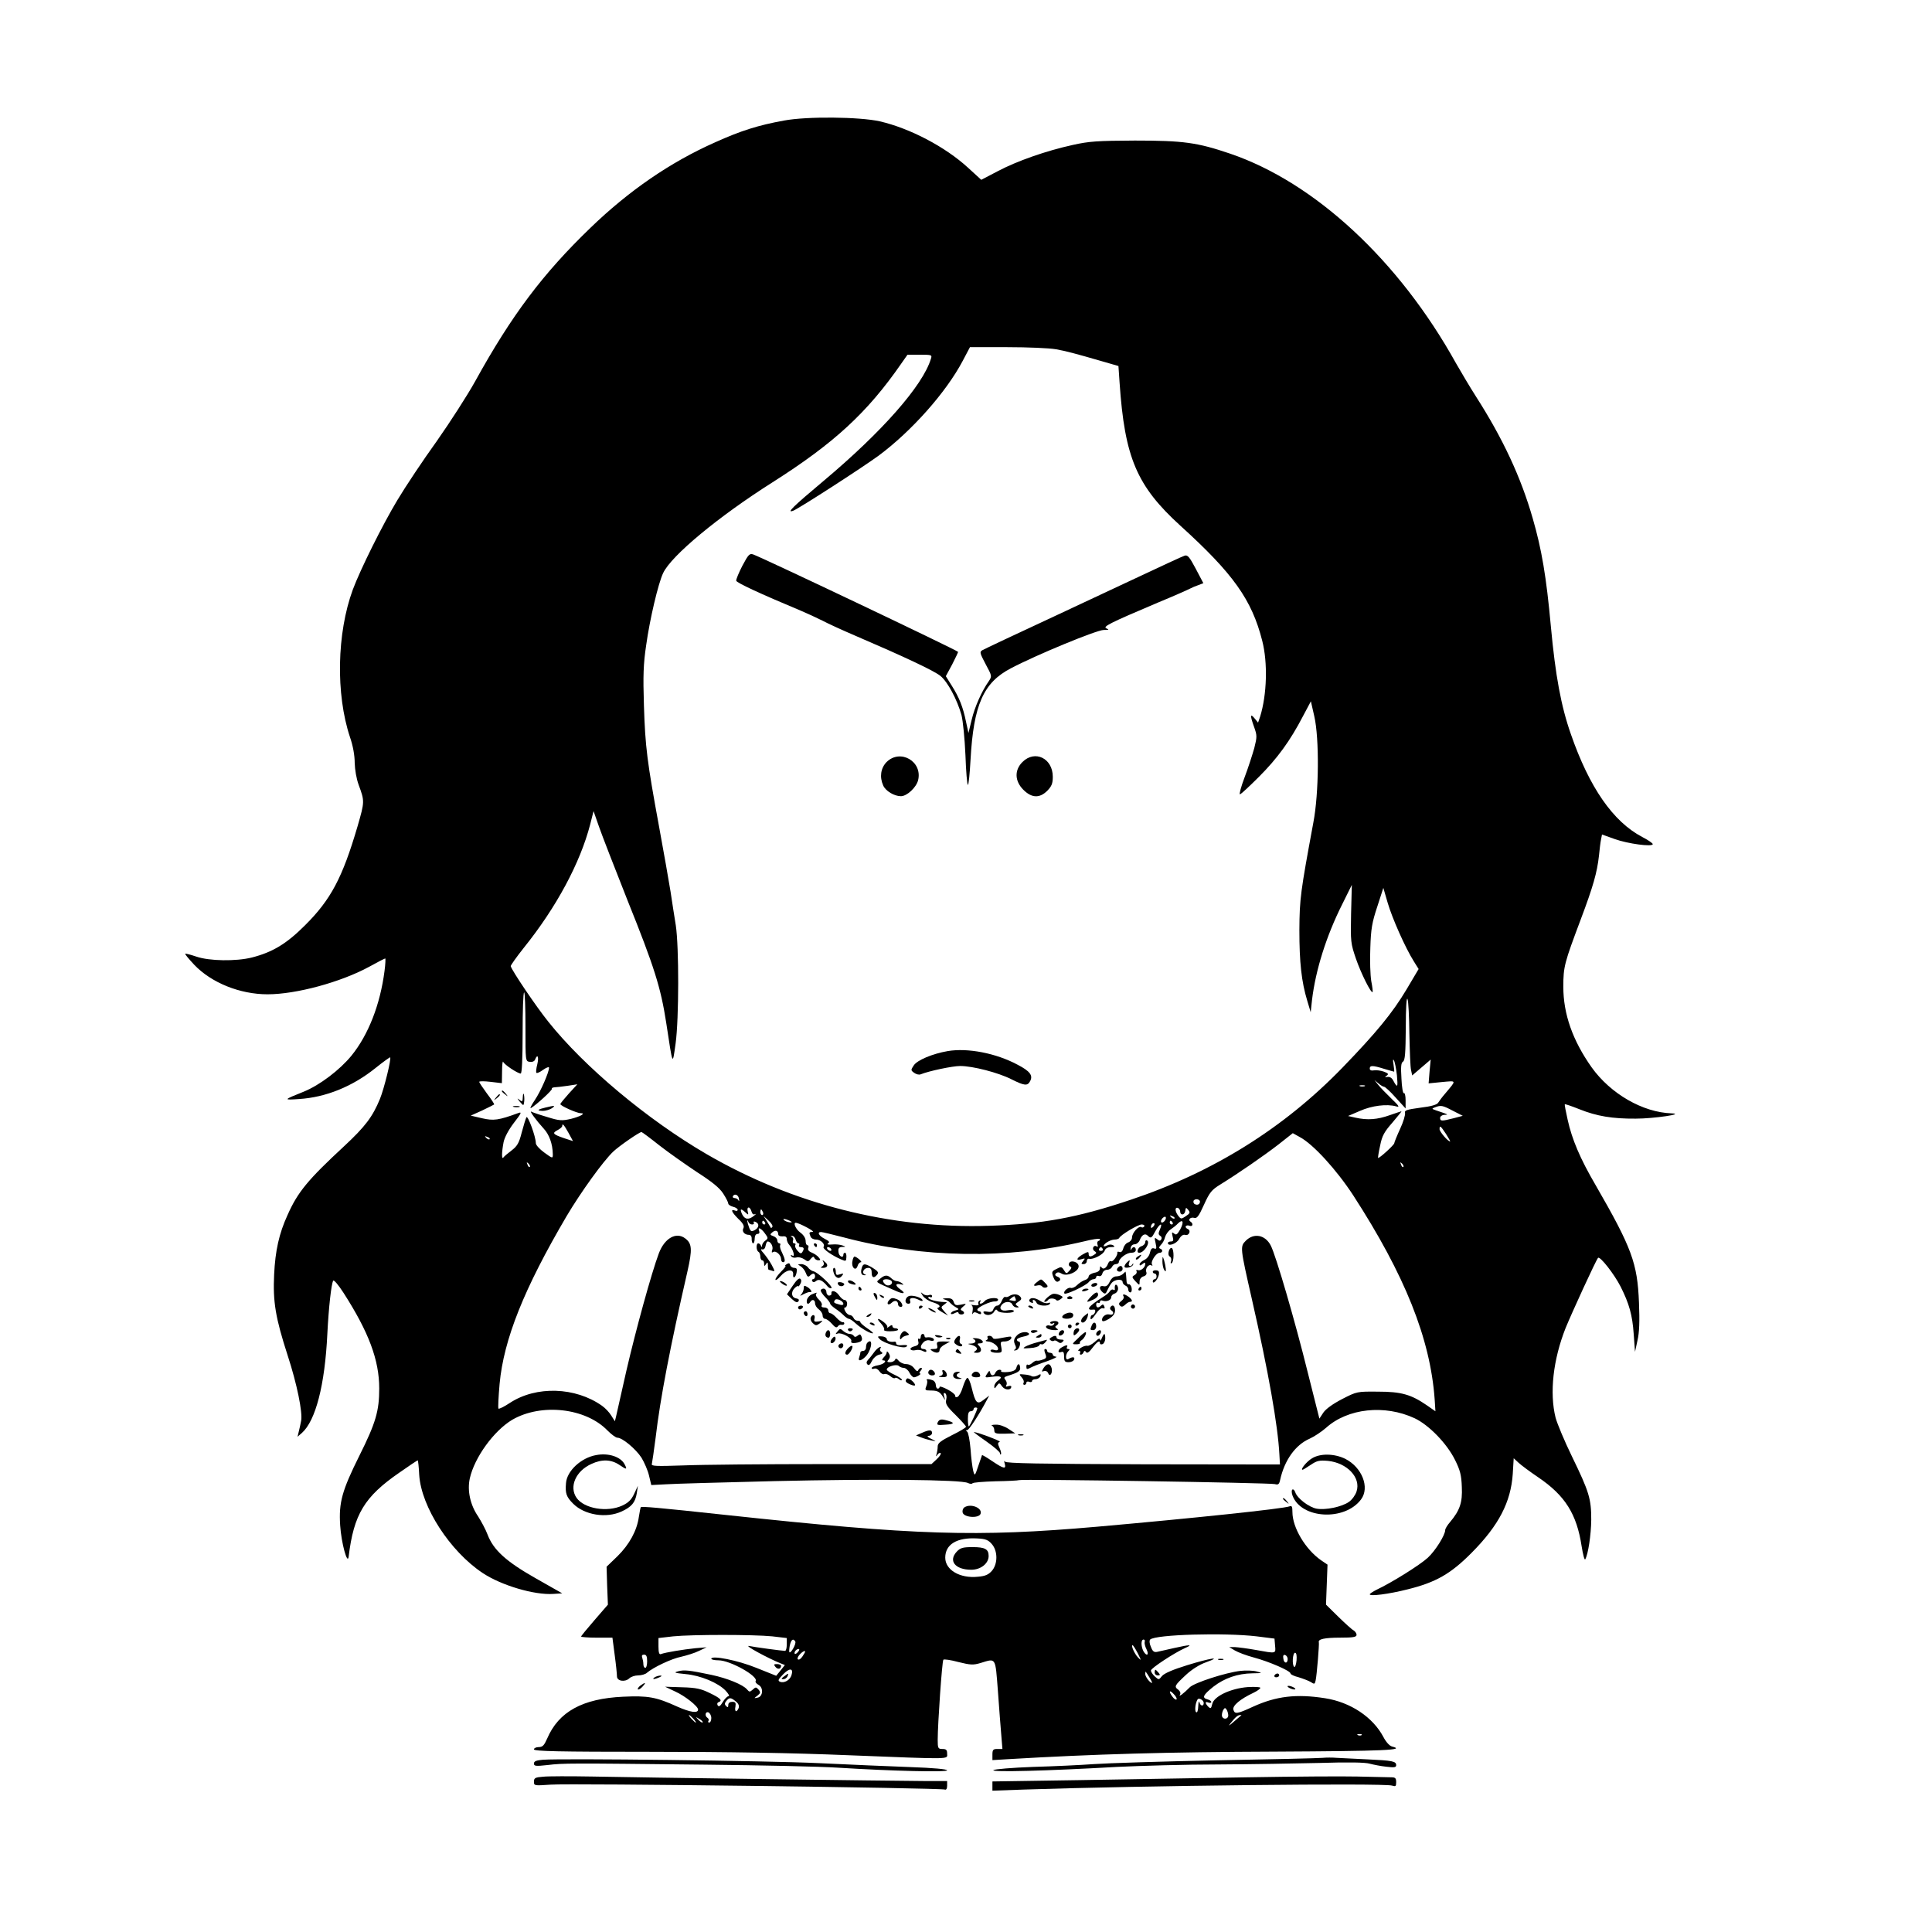 <?xml version="1.0" standalone="no"?>
<!DOCTYPE svg PUBLIC "-//W3C//DTD SVG 20010904//EN"
 "http://www.w3.org/TR/2001/REC-SVG-20010904/DTD/svg10.dtd">
<svg version="1.0" xmlns="http://www.w3.org/2000/svg"
 width="1024pt" height="1024pt" viewBox="0 0 1024 1024"
 preserveAspectRatio="xMidYMid meet">

<g transform="translate(0,1024) scale(0.1,-0.1)"
fill="#000000" stroke="none">
<path d="M4155 9601 c-137 -25 -226 -53 -364 -115 -239 -106 -458 -257 -662
-454 -251 -242 -417 -462 -610 -812 -41 -74 -133 -217 -204 -318 -72 -100
-166 -241 -209 -313 -80 -133 -196 -367 -236 -474 -85 -231 -91 -554 -15 -782
16 -46 25 -97 25 -136 1 -37 9 -84 21 -117 32 -87 32 -88 -6 -220 -80 -272
-141 -388 -279 -525 -98 -98 -172 -142 -281 -170 -84 -21 -226 -19 -295 5 -30
10 -56 17 -58 15 -3 -2 19 -28 47 -58 91 -96 243 -157 389 -157 152 0 387 64
537 145 45 25 84 45 87 45 2 0 1 -30 -4 -67 -23 -177 -85 -337 -175 -448 -62
-76 -169 -157 -253 -191 -110 -44 -110 -45 -24 -39 141 9 282 66 404 164 41
33 76 58 78 57 7 -7 -32 -166 -54 -220 -39 -95 -78 -147 -191 -252 -191 -177
-245 -242 -299 -364 -45 -98 -65 -189 -71 -315 -7 -145 7 -229 72 -430 49
-150 80 -302 71 -346 -3 -15 -8 -40 -12 -55 l-7 -29 23 20 c73 65 122 254 135
525 7 140 21 265 31 282 4 6 28 -23 54 -63 135 -210 190 -358 190 -508 0 -119
-18 -182 -105 -356 -92 -185 -110 -248 -102 -370 6 -93 39 -214 45 -165 27
223 83 317 269 445 51 36 95 65 97 65 2 0 6 -35 8 -78 11 -169 163 -404 336
-519 99 -66 275 -118 375 -111 l47 3 -141 80 c-157 89 -224 150 -255 232 -10
27 -33 69 -50 96 -42 61 -58 137 -44 201 25 112 128 253 225 311 154 89 389
63 505 -57 21 -21 44 -38 52 -38 27 0 98 -60 128 -106 15 -25 34 -68 40 -95
l12 -50 77 4 c42 3 303 10 581 17 522 12 986 8 1020 -10 10 -5 21 -6 24 -2 3
5 58 9 122 11 65 1 121 4 125 6 10 7 1331 -14 1356 -21 18 -5 23 -1 28 22 23
105 81 186 157 219 24 11 62 36 86 57 115 104 311 125 470 51 76 -36 171 -134
214 -221 27 -54 34 -81 36 -143 4 -82 -10 -124 -63 -187 -14 -16 -25 -35 -25
-41 0 -27 -52 -110 -92 -147 -41 -38 -191 -132 -272 -170 -20 -10 -36 -21 -36
-24 0 -12 101 1 200 26 150 37 229 82 340 194 144 145 208 269 218 418 l5 83
26 -24 c14 -13 61 -48 104 -77 143 -97 204 -195 230 -365 7 -44 15 -75 19 -70
16 28 31 130 32 210 0 111 -11 148 -102 335 -39 80 -78 173 -87 206 -33 132
-13 308 53 475 34 83 161 360 172 372 10 11 86 -86 120 -153 45 -90 62 -149
69 -250 l7 -95 13 60 c10 42 12 102 8 200 -8 210 -38 291 -230 624 -82 140
-125 242 -148 346 -10 44 -17 81 -15 82 2 2 37 -10 77 -26 92 -37 176 -51 299
-50 95 0 265 25 190 28 -153 5 -324 104 -424 244 -101 143 -150 283 -150 427
0 107 6 127 92 356 66 175 87 249 97 339 3 33 8 72 11 86 l5 26 67 -24 c69
-25 202 -43 202 -27 0 5 -25 22 -56 38 -154 81 -280 262 -378 545 -52 148 -82
311 -106 571 -24 264 -49 410 -96 572 -63 220 -159 425 -302 648 -30 47 -77
126 -105 175 -302 544 -748 958 -1198 1111 -174 59 -247 69 -504 69 -199 -1
-243 -4 -328 -23 -142 -31 -298 -86 -398 -139 l-88 -46 -70 64 c-121 111 -308
209 -468 246 -108 24 -385 27 -508 4z m1441 -1212 c55 -10 94 -20 263 -69 l69
-20 6 -88 c27 -398 91 -548 323 -759 279 -253 378 -392 433 -609 30 -116 25
-286 -11 -402 l-11 -32 -18 22 c-24 29 -25 16 -3 -45 16 -45 16 -52 1 -112
-10 -35 -32 -104 -51 -154 -19 -50 -30 -91 -25 -91 5 0 50 42 101 93 97 97
165 190 233 321 l42 79 18 -79 c27 -117 25 -408 -5 -564 -68 -368 -73 -402
-74 -570 0 -171 11 -273 42 -375 l18 -60 7 65 c19 159 76 340 160 507 l51 103
-4 -154 c-3 -148 -2 -156 26 -238 27 -78 80 -184 88 -176 2 2 -1 28 -7 58 -5
30 -8 109 -5 175 3 101 9 136 37 220 l32 99 23 -79 c24 -82 93 -238 139 -311
l25 -40 -64 -108 c-74 -124 -159 -228 -340 -415 -310 -320 -686 -555 -1125
-701 -280 -94 -467 -128 -746 -137 -523 -17 -1043 115 -1499 380 -313 182
-649 463 -839 702 -63 78 -192 269 -199 294 -1 4 30 48 69 97 173 215 299 450
352 654 l18 71 29 -83 c16 -46 84 -221 151 -390 142 -353 176 -461 205 -648
36 -236 33 -230 50 -110 18 131 18 513 1 625 -7 44 -20 125 -28 180 -9 55 -36
210 -61 345 -63 343 -73 419 -80 641 -5 158 -3 220 12 320 19 137 64 328 90
382 43 92 294 300 580 481 326 207 502 369 682 629 l33 47 65 0 c64 0 66 -1
59 -22 -43 -142 -260 -388 -569 -647 -162 -136 -199 -172 -161 -158 31 12 364
227 453 292 175 130 358 336 446 503 l38 72 198 0 c108 0 224 -5 257 -11z
m-2811 -3591 c0 -182 0 -183 23 -186 13 -2 25 3 28 12 13 33 21 14 12 -24 -6
-23 -8 -43 -5 -46 3 -4 20 4 36 16 17 12 31 17 31 11 0 -24 -44 -125 -75 -171
-19 -28 -28 -47 -21 -43 29 17 115 96 111 102 -2 4 4 7 13 8 9 0 41 4 70 8
l52 8 -45 -49 c-24 -27 -45 -52 -45 -56 0 -9 87 -48 107 -48 30 0 1 -17 -50
-30 -49 -11 -61 -11 -128 10 -41 12 -78 25 -83 28 -14 8 29 -50 65 -89 30 -32
48 -81 49 -137 0 -23 -1 -23 -45 9 -25 18 -45 40 -45 50 0 34 -43 151 -50 137
-4 -7 -15 -44 -25 -81 -14 -56 -24 -72 -54 -95 -20 -15 -39 -31 -43 -37 -10
-13 -9 29 1 81 5 25 26 65 55 103 39 50 43 59 24 52 -106 -39 -132 -42 -193
-28 l-60 14 60 27 c33 16 62 30 64 32 2 2 -15 28 -38 58 -22 30 -41 58 -41 62
0 4 27 4 60 0 l60 -7 1 63 c0 35 3 57 6 50 6 -15 77 -62 93 -62 6 0 10 76 10
215 0 118 3 215 8 215 4 0 7 -82 7 -182z m4685 -38 c2 -91 5 -177 9 -192 l6
-28 49 42 49 42 -6 -63 -5 -63 71 7 c79 7 78 12 16 -62 -15 -17 -31 -39 -36
-47 -6 -11 -36 -20 -95 -27 -73 -10 -85 -14 -81 -28 2 -10 -9 -48 -26 -84 -17
-37 -31 -72 -31 -76 0 -9 -81 -83 -86 -78 -1 1 3 30 11 65 10 52 22 73 65 122
28 33 50 60 48 60 -2 0 -31 -10 -63 -21 -65 -23 -117 -27 -180 -13 l-40 9 63
27 c63 28 143 38 192 24 20 -6 16 2 -25 41 -27 26 -59 59 -70 73 l-20 25 21
-17 c11 -10 25 -18 30 -18 5 0 33 -25 61 -57 l53 -58 0 43 c0 24 -4 41 -9 38
-5 -3 -11 31 -13 77 -4 63 -2 84 8 90 11 6 14 46 15 180 0 105 4 164 9 152 5
-11 9 -94 10 -185z m-66 -219 c6 -65 3 -70 -19 -29 -7 14 -18 22 -31 20 -15
-2 -16 -1 -4 7 11 8 9 12 -15 21 -17 6 -40 9 -52 7 -15 -3 -23 1 -23 9 0 18
15 18 76 -1 27 -8 51 -15 53 -15 2 0 0 17 -3 38 -4 23 -3 31 2 22 5 -8 12 -44
16 -79z m-171 -58 c-7 -2 -19 -2 -25 0 -7 3 -2 5 12 5 14 0 19 -2 13 -5z m467
-130 l53 -27 -49 -13 c-63 -16 -71 -16 -71 2 0 8 10 15 21 16 21 1 21 1 1 9
-11 4 -31 11 -44 15 -23 8 -24 9 -5 16 31 12 39 11 94 -18z m-4687 -117 l24
-44 -46 15 c-61 21 -66 27 -36 43 14 7 25 17 25 22 0 17 9 7 33 -36z m4651 -6
c14 -22 24 -40 22 -40 -12 0 -56 52 -56 65 0 22 5 19 34 -25z m-4169 -61 c50
-39 140 -102 200 -142 78 -50 119 -83 138 -113 15 -23 27 -47 27 -53 0 -6 11
-13 25 -17 14 -3 25 -11 25 -16 0 -6 -7 -8 -15 -4 -25 9 -17 -9 19 -45 25 -23
32 -38 26 -49 -9 -17 6 -35 30 -35 9 0 15 -9 14 -22 0 -13 3 -23 8 -23 4 0 8
11 8 25 0 15 6 25 15 25 9 0 12 6 9 15 -10 24 9 17 30 -12 18 -24 18 -27 3
-38 -10 -7 -17 -18 -18 -26 0 -10 -2 -11 -6 -1 -2 6 -9 12 -14 12 -12 0 -12
-37 1 -45 6 -3 10 -15 10 -26 0 -10 5 -19 10 -19 6 0 10 -8 10 -17 0 -15 2
-16 10 -3 8 12 10 11 10 -7 0 -13 2 -23 4 -23 2 0 12 -3 21 -6 13 -5 12 0 -5
32 -12 22 -32 49 -43 62 -15 16 -17 23 -7 20 9 -2 16 6 18 20 2 12 7 22 11 22
16 0 31 -28 24 -45 -4 -13 -3 -16 5 -11 15 9 42 -16 42 -38 0 -9 5 -16 10 -16
14 0 12 16 -5 51 -9 16 -13 34 -10 39 3 6 1 10 -4 10 -6 0 -11 7 -11 15 0 9
-9 19 -21 23 -19 7 -19 9 -5 21 17 14 31 8 31 -12 0 -7 11 -11 23 -10 15 2 22
-3 22 -14 0 -9 6 -24 14 -32 20 -23 32 -66 16 -56 -9 5 -11 4 -6 -4 4 -6 16
-9 27 -6 10 4 29 -1 41 -9 19 -14 23 -14 35 2 11 12 16 14 19 5 3 -7 13 -13
21 -13 13 0 13 3 2 16 -7 9 -24 20 -37 25 -15 6 -22 15 -18 24 3 8 1 15 -4 15
-6 0 -10 10 -10 23 0 14 -11 32 -28 44 -25 18 -40 54 -23 52 19 -2 103 -47 89
-48 -20 -1 -21 -3 -12 -25 3 -9 16 -16 29 -16 25 0 50 -24 40 -39 -6 -10 45
-46 95 -67 23 -10 25 -9 26 12 1 13 -2 24 -7 24 -5 0 -9 -4 -9 -10 0 -22 -25
-8 -26 15 -2 19 3 25 20 26 20 0 20 1 1 8 -11 4 -35 7 -54 5 -22 -2 -30 0 -22
6 10 6 6 12 -18 24 -31 16 -42 36 -19 36 6 0 61 -13 122 -29 410 -109 869
-116 1270 -21 44 11 82 17 85 13 3 -3 1 -8 -6 -10 -7 -2 -9 -11 -6 -20 4 -10
2 -14 -5 -9 -16 10 -27 -15 -11 -25 12 -8 12 -11 -1 -19 -21 -14 -30 -12 -30
5 0 12 -5 11 -30 -3 -35 -20 -40 -36 -8 -26 20 6 21 5 9 -10 -12 -14 -11 -16
3 -16 9 0 16 7 16 15 0 9 6 15 13 13 22 -5 76 24 82 43 4 12 16 19 33 19 20 0
23 3 13 9 -9 6 -22 6 -33 0 -10 -5 -18 -7 -18 -3 0 13 35 33 57 34 12 0 23 4
25 8 6 16 100 72 119 72 11 0 17 -5 14 -10 -4 -6 -11 -8 -16 -4 -14 8 -49 -31
-49 -55 0 -11 -9 -22 -20 -26 -11 -3 -23 -18 -26 -31 -4 -16 -12 -23 -20 -20
-8 3 -13 2 -12 -2 4 -14 -23 -52 -33 -47 -5 4 -12 -2 -16 -12 -9 -25 -26 -34
-35 -20 -5 8 -8 6 -8 -6 0 -11 -10 -20 -30 -23 -16 -4 -30 -12 -30 -20 0 -7
-9 -16 -21 -19 -12 -4 -30 -16 -41 -27 -11 -11 -26 -17 -33 -14 -14 5 -42 -20
-33 -30 8 -8 111 41 127 59 7 10 20 17 27 17 8 0 14 5 14 11 0 6 6 9 14 6 8
-3 16 2 19 14 3 11 14 19 25 19 11 0 22 7 26 15 3 8 12 15 21 15 8 0 15 5 15
10 0 19 40 50 65 50 16 0 25 6 25 15 0 18 -16 20 -24 3 -3 -7 -5 -4 -3 7 1 12
10 20 21 20 10 0 22 10 27 22 10 28 28 38 42 24 17 -17 21 -14 41 24 22 40 41
48 24 9 -9 -20 -9 -27 1 -34 8 -4 10 -13 6 -19 -5 -9 -11 -9 -22 1 -14 11 -15
9 -8 -21 6 -28 5 -33 -8 -28 -11 4 -17 -2 -22 -22 -3 -16 -16 -33 -30 -39 -14
-7 -25 -17 -25 -23 0 -8 4 -8 15 1 11 9 15 10 15 1 0 -19 -23 -38 -39 -33 -8
3 -11 0 -7 -6 3 -6 -1 -15 -10 -20 -16 -9 -15 -12 4 -33 22 -23 22 -23 22 -2
0 13 8 24 21 28 13 4 18 12 15 22 -8 19 12 45 27 36 6 -3 7 -1 3 5 -9 15 22
62 40 62 17 0 19 17 3 22 -8 3 -6 9 4 20 9 8 19 27 22 41 4 14 17 33 30 41 12
8 30 22 39 32 26 25 32 7 12 -31 -16 -28 -22 -33 -33 -23 -12 10 -13 7 -8 -15
6 -21 4 -27 -9 -27 -9 0 -16 -4 -16 -8 0 -20 45 -5 59 20 10 18 22 26 32 23
21 -7 34 24 14 31 -8 4 -13 10 -10 15 3 4 12 6 20 2 17 -6 21 12 5 22 -16 10
0 26 20 20 14 -4 24 9 51 69 30 66 40 79 87 108 94 58 229 151 308 212 l76 60
36 -20 c71 -37 195 -173 284 -309 274 -423 409 -760 432 -1082 l4 -63 -46 32
c-83 57 -135 72 -258 72 -111 1 -112 1 -190 -39 -50 -26 -86 -52 -100 -72
l-21 -32 -63 250 c-65 263 -168 617 -195 668 -29 56 -89 68 -132 25 -31 -31
-30 -36 32 -309 88 -386 138 -670 146 -824 l3 -53 -724 1 c-549 2 -727 5 -733
14 -5 7 -6 3 -2 -10 9 -31 -4 -29 -65 12 -29 20 -54 34 -55 33 -1 -2 -10 -28
-20 -58 -18 -54 -19 -55 -27 -25 -4 17 -11 68 -14 115 -4 47 -12 88 -18 92 -8
6 -8 8 0 8 10 0 64 83 104 159 l13 24 -29 -22 c-35 -28 -44 -18 -64 64 -7 30
-18 54 -23 52 -6 -2 -16 -24 -24 -49 -7 -25 -20 -48 -28 -52 -8 -3 -14 0 -12
6 1 6 -17 21 -40 33 -24 13 -43 19 -43 14 0 -5 -4 -9 -10 -9 -5 0 -10 9 -10
19 0 10 -7 22 -16 25 -20 8 -39 8 -31 0 3 -3 2 -17 -3 -30 -9 -22 -7 -24 23
-24 37 0 49 -7 66 -35 11 -19 12 -19 5 4 -4 16 -3 21 6 16 6 -4 9 -18 5 -34
-5 -22 3 -35 50 -81 30 -30 55 -58 55 -62 0 -5 -34 -25 -75 -45 -59 -30 -75
-42 -75 -59 0 -12 -3 -31 -6 -41 -5 -15 -4 -15 5 -3 5 8 13 11 17 8 3 -4 -6
-18 -21 -32 l-28 -26 -571 0 c-314 0 -649 -3 -744 -7 -146 -5 -172 -4 -167 8
2 8 11 70 20 139 24 206 77 482 169 883 26 115 24 146 -12 173 -48 37 -110 1
-140 -79 -39 -104 -122 -406 -172 -622 -27 -121 -52 -231 -55 -244 l-6 -24
-19 30 c-10 17 -32 40 -49 52 -141 100 -349 107 -489 15 -30 -20 -57 -33 -60
-30 -3 4 0 62 6 131 22 237 130 506 355 889 76 128 194 292 248 343 32 30 138
103 149 103 3 0 46 -32 95 -71z m-900 33 c-3 -3 -11 0 -18 7 -9 10 -8 11 6 5
10 -3 15 -9 12 -12z m213 -147 c-3 -3 -9 2 -12 12 -6 14 -5 15 5 6 7 -7 10
-15 7 -18z m4630 0 c-3 -3 -9 2 -12 12 -6 14 -5 15 5 6 7 -7 10 -15 7 -18z
m-3521 -171 c2 -10 0 -13 -3 -6 -3 6 -12 12 -20 12 -9 0 -12 5 -9 11 10 15 30
5 32 -17z m2443 -13 c0 -13 -12 -20 -25 -14 -8 2 -11 11 -9 18 6 14 34 10 34
-4z m-2377 -52 c4 -13 10 -19 19 -14 7 3 4 -1 -6 -9 -28 -23 -49 -20 -63 9
-13 29 -7 32 18 9 16 -15 17 -14 12 5 -3 12 -1 21 5 21 5 0 12 -9 15 -21z
m2272 1 c0 -23 23 -22 27 1 3 20 4 21 16 6 11 -13 10 -18 -13 -33 -24 -16 -26
-16 -40 2 -18 24 -19 47 -2 42 6 -3 12 -11 12 -18z m-2211 -5 c3 -8 1 -15 -4
-15 -6 0 -10 7 -10 15 0 8 2 15 4 15 2 0 6 -7 10 -15z m2127 -48 c-16 -16 -25
-1 -10 16 8 8 16 11 18 5 2 -5 -2 -15 -8 -21z m54 15 c-3 -3 -11 0 -18 7 -9
10 -8 11 6 5 10 -3 15 -9 12 -12z m-2131 -44 c-3 -5 -7 -8 -8 -6 -1 2 -10 17
-20 33 l-19 30 26 -24 c15 -13 24 -28 21 -33z m91 32 c13 -6 15 -9 5 -9 -8 0
-22 4 -30 9 -18 12 -2 12 25 0z m-199 -20 c9 0 12 4 9 10 -3 6 1 7 9 4 22 -9
20 -31 -4 -44 -17 -9 -22 -7 -30 15 -10 26 -13 51 -3 28 2 -7 11 -13 19 -13z
m69 10 c3 -5 1 -10 -4 -10 -6 0 -11 5 -11 10 0 6 2 10 4 10 3 0 8 -4 11 -10z
m2160 0 c3 -5 1 -10 -4 -10 -6 0 -11 5 -11 10 0 6 2 10 4 10 3 0 8 -4 11 -10z
m-103 -22 c-7 -7 -12 -8 -12 -2 0 14 12 26 19 19 2 -3 -1 -11 -7 -17z m-1895
-68 c3 -11 10 -20 15 -20 5 0 6 -4 3 -10 -3 -5 1 -10 9 -10 18 0 20 -8 8 -27
-6 -9 -12 -7 -25 8 -10 11 -15 24 -12 29 4 6 1 10 -5 10 -7 0 -10 6 -7 14 3 8
1 17 -6 20 -8 3 -8 5 1 5 8 1 16 -8 19 -19z m188 -50 c3 -5 2 -10 -4 -10 -5 0
-13 5 -16 10 -3 6 -2 10 4 10 5 0 13 -4 16 -10z m1440 0 c3 -5 -1 -10 -10 -10
-9 0 -13 5 -10 10 3 6 8 10 10 10 2 0 7 -4 10 -10z m-665 -844 c0 -10 -40 -96
-45 -96 -3 0 -5 18 -5 40 0 29 4 40 15 40 8 0 15 5 15 10 0 6 5 10 10 10 6 0
10 -2 10 -4z"/>
<path d="M3935 7242 c-19 -37 -34 -73 -33 -80 3 -11 125 -68 343 -159 33 -14
85 -38 115 -53 30 -16 107 -51 170 -78 261 -112 423 -188 455 -215 38 -31 88
-125 111 -207 8 -32 17 -123 21 -212 3 -87 9 -158 13 -158 4 0 10 60 14 133
16 291 68 409 214 485 139 73 453 202 491 203 28 0 32 2 16 8 -23 9 12 27 274
138 85 35 161 69 170 74 9 5 28 13 43 18 l26 10 -40 76 c-33 62 -43 75 -59 70
-15 -5 -109 -49 -314 -145 -11 -5 -182 -85 -380 -178 -198 -92 -368 -172 -378
-178 -16 -9 -14 -15 17 -74 34 -63 34 -64 17 -90 -37 -52 -75 -137 -91 -205
l-17 -70 -13 60 c-16 78 -36 128 -75 190 l-32 51 34 63 c18 35 32 65 31 66
-16 14 -1015 489 -1085 516 -20 7 -26 1 -58 -59z"/>
<path d="M4699 6201 c-31 -32 -38 -79 -18 -124 13 -30 59 -57 94 -57 32 0 81
46 91 84 25 100 -94 169 -167 97z"/>
<path d="M5419 6201 c-43 -43 -41 -101 5 -147 44 -44 86 -46 127 -5 23 24 29
38 29 74 0 98 -95 144 -161 78z"/>
<path d="M5023 4669 c-81 -14 -162 -48 -180 -76 -16 -24 -16 -26 2 -39 11 -8
26 -12 35 -8 45 18 169 44 209 44 67 0 202 -35 271 -70 70 -35 86 -37 100 -10
16 30 -1 53 -67 87 -114 61 -264 90 -370 72z"/>
<path d="M2660 4456 c0 -2 8 -10 18 -17 15 -13 16 -12 3 4 -13 16 -21 21 -21
13z"/>
<path d="M2771 4426 c-1 -26 -3 -27 -18 -15 -13 10 -13 8 2 -10 20 -23 20 -23
23 -2 2 12 1 29 -1 39 -3 10 -5 5 -6 -12z"/>
<path d="M2629 4423 c-13 -16 -12 -17 4 -4 16 13 21 21 13 21 -2 0 -10 -8 -17
-17z"/>
<path d="M2723 4373 c9 -2 23 -2 30 0 6 3 -1 5 -18 5 -16 0 -22 -2 -12 -5z"/>
<path d="M2892 4370 c-43 -10 -50 -17 -15 -18 15 0 37 7 48 14 21 15 17 16
-33 4z"/>
<path d="M6070 3656 c0 -8 -9 -18 -20 -21 -19 -6 -29 -35 -12 -35 26 0 60 54
42 65 -6 4 -10 -1 -10 -9z"/>
<path d="M4315 3640 c3 -5 8 -10 11 -10 2 0 4 5 4 10 0 6 -5 10 -11 10 -5 0
-7 -4 -4 -10z"/>
<path d="M6195 3609 c-4 -13 -2 -25 5 -29 7 -4 10 -15 7 -25 -4 -9 -3 -14 3
-10 13 8 13 72 1 80 -5 3 -13 -4 -16 -16z"/>
<path d="M6030 3580 c-8 -5 -12 -12 -9 -15 4 -3 12 1 19 10 14 17 11 19 -10 5z"/>
<path d="M4518 3555 c-7 -32 17 -55 27 -26 3 12 11 21 18 21 11 0 -22 29 -34
30 -4 0 -9 -11 -11 -25z"/>
<path d="M6161 3555 c0 -16 4 -37 9 -45 8 -12 10 -11 9 5 -1 11 -5 31 -9 45
-8 24 -8 24 -9 -5z"/>
<path d="M4364 3551 c5 -8 3 -17 -5 -22 -11 -7 -11 -9 3 -9 25 0 30 16 11 31
-14 12 -16 12 -9 0z"/>
<path d="M5666 3544 c-3 -7 0 -15 7 -17 8 -3 7 -10 -5 -22 -15 -17 -17 -17
-29 3 -12 19 -15 19 -40 6 -25 -12 -26 -16 -16 -43 6 -17 16 -27 24 -24 18 7
16 20 -4 27 -11 5 -13 10 -6 17 7 7 17 7 31 -2 27 -17 91 12 89 40 -1 23 -43
35 -51 15z"/>
<path d="M5972 3548 c-7 -7 -12 -16 -12 -21 0 -13 43 -4 46 11 1 7 0 8 -3 2
-8 -16 -26 -12 -19 5 7 18 4 19 -12 3z"/>
<path d="M4170 3540 c-8 -5 -11 -10 -7 -10 4 0 -6 -13 -23 -30 -16 -16 -30
-35 -30 -42 0 -7 13 2 28 19 29 34 68 40 66 9 -3 -26 13 -19 18 9 4 19 1 25
-13 25 -9 0 -19 7 -21 15 -2 10 -7 12 -18 5z"/>
<path d="M4243 3529 c10 -6 23 -22 28 -36 7 -20 13 -23 21 -15 16 16 28 15 28
-3 0 -8 -5 -15 -11 -15 -5 0 -7 -5 -4 -10 5 -8 11 -7 21 1 15 12 34 3 61 -30
7 -8 16 -11 20 -8 8 9 -75 86 -96 89 -9 2 -22 11 -29 21 -7 9 -23 17 -35 17
-20 -1 -21 -1 -4 -11z"/>
<path d="M4567 3518 c-7 -25 -1 -38 16 -37 9 0 9 2 0 5 -18 8 -4 34 18 34 14
0 19 -7 19 -25 0 -28 12 -32 29 -11 9 11 5 18 -22 35 -43 26 -53 26 -60 -1z"/>
<path d="M5927 3523 c-12 -11 -8 -23 8 -23 8 0 15 7 15 15 0 16 -12 20 -23 8z"/>
<path d="M4417 3500 c8 -32 28 -43 44 -24 12 15 11 16 -9 10 -18 -6 -22 -4
-22 13 0 12 -4 21 -9 21 -5 0 -7 -9 -4 -20z"/>
<path d="M6110 3499 c0 -5 5 -9 10 -9 6 0 10 -7 10 -15 0 -8 -4 -15 -10 -15
-5 0 -10 -5 -10 -11 0 -20 27 9 32 34 3 17 0 23 -14 24 -10 1 -18 -2 -18 -8z"/>
<path d="M5952 3488 c-7 -7 -22 -13 -35 -13 -14 0 -26 -10 -35 -28 -10 -21
-19 -27 -33 -24 -23 6 -26 -15 -4 -33 12 -10 16 -8 24 11 6 13 16 31 23 39 16
20 58 23 58 5 0 -7 7 -15 15 -19 8 -3 15 -12 15 -21 0 -8 5 -15 11 -15 6 0 9
10 7 23 -2 12 -9 21 -15 20 -6 -2 -12 5 -12 15 -1 22 -4 52 -6 52 0 0 -6 -5
-13 -12z"/>
<path d="M4664 3462 c-23 -20 -32 -13 86 -65 41 -18 53 -13 22 9 -28 20 -28
33 1 27 18 -4 19 -3 7 6 -8 6 -21 11 -28 11 -7 0 -20 7 -28 15 -20 19 -34 19
-60 -3z m62 -13 c9 -16 -18 -30 -33 -17 -7 6 -13 14 -13 19 0 13 38 11 46 -2z"/>
<path d="M4202 3426 l-31 -46 26 -25 c20 -18 29 -21 35 -12 5 8 1 13 -11 15
-26 4 -31 33 -9 55 10 9 18 14 18 10 0 -5 5 0 11 10 7 13 8 22 1 29 -6 6 -20
-6 -40 -36z"/>
<path d="M4495 3451 c-3 -5 4 -13 16 -16 28 -9 33 -2 9 13 -11 6 -21 8 -25 3z"/>
<path d="M5498 3446 c-23 -17 -23 -25 1 -19 10 3 22 0 25 -6 4 -5 13 -8 21 -5
11 4 10 9 -6 25 -22 22 -19 22 -41 5z"/>
<path d="M4146 3436 c10 -8 21 -12 24 -10 5 6 -21 24 -34 24 -6 0 -1 -6 10
-14z"/>
<path d="M4440 3440 c0 -15 21 -23 32 -12 6 6 2 11 -11 15 -12 3 -21 1 -21 -3z"/>
<path d="M5785 3430 c-3 -5 1 -10 9 -10 8 0 18 5 21 10 3 6 -1 10 -9 10 -8 0
-18 -4 -21 -10z"/>
<path d="M4260 3412 c0 -10 -6 -24 -12 -31 -11 -11 -8 -11 12 0 14 7 28 12 33
11 15 -4 6 14 -13 26 -17 10 -20 10 -20 -6z"/>
<path d="M5909 3423 c-1 -5 -1 -12 0 -16 1 -5 -3 -6 -8 -3 -5 4 -13 0 -18 -7
-4 -8 -21 -22 -38 -32 -76 -48 -94 -72 -48 -66 8 1 10 -5 7 -14 -3 -8 -10 -15
-15 -15 -5 0 -9 -8 -9 -17 0 -11 9 -4 26 20 15 23 31 36 39 33 9 -3 12 0 8 10
-4 11 -9 12 -16 5 -16 -16 -27 -13 -27 5 0 8 5 12 10 9 6 -3 10 -1 10 5 0 7 7
10 15 6 20 -7 45 3 45 19 0 8 8 16 18 19 10 3 18 15 18 26 0 19 -15 29 -17 13z"/>
<path d="M4550 3410 c0 -5 5 -10 11 -10 5 0 7 5 4 10 -3 6 -8 10 -11 10 -2 0
-4 -4 -4 -10z"/>
<path d="M6035 3410 c-3 -5 -1 -10 4 -10 6 0 11 5 11 10 0 6 -2 10 -4 10 -3 0
-8 -4 -11 -10z"/>
<path d="M4350 3400 c0 -6 11 -22 25 -36 14 -14 25 -29 25 -33 0 -5 12 -16 26
-26 14 -9 34 -25 45 -36 10 -10 23 -19 28 -19 6 0 22 -11 37 -25 28 -26 84
-58 91 -51 2 1 -12 14 -32 27 -19 13 -35 27 -35 32 0 4 -7 7 -15 7 -9 0 -18 7
-21 15 -4 8 -12 15 -20 15 -7 0 -18 9 -24 20 -7 14 -7 20 0 20 5 0 10 9 10 20
0 11 -6 20 -14 20 -7 0 -21 12 -30 26 -16 23 -43 29 -39 7 1 -5 -5 -10 -13
-10 -7 0 -14 9 -14 19 0 10 -7 18 -15 18 -8 0 -15 -5 -15 -10z m120 -71 c0 -6
-9 -8 -22 -3 -29 8 -31 10 -23 23 7 13 45 -4 45 -20z"/>
<path d="M5736 3401 c-4 -5 3 -7 14 -4 23 6 26 13 6 13 -8 0 -17 -4 -20 -9z"/>
<path d="M4304 3380 c-12 -4 -24 -18 -27 -29 -5 -22 7 -29 18 -11 10 16 25 11
25 -8 0 -10 9 -24 20 -32 11 -8 20 -22 20 -32 0 -10 6 -18 13 -18 7 0 24 -12
36 -26 16 -19 25 -23 31 -15 4 7 13 11 21 9 8 -1 14 2 14 7 0 6 -4 9 -9 7 -4
-1 -19 9 -32 23 -12 14 -28 25 -34 25 -5 0 -10 7 -10 15 0 8 -9 15 -21 15 -12
0 -17 4 -14 11 4 6 -2 19 -14 30 -12 11 -19 24 -16 30 7 10 7 10 -21 -1z"/>
<path d="M4630 3383 c0 -4 5 -15 10 -23 8 -13 10 -13 10 2 0 9 -4 20 -10 23
-5 3 -10 3 -10 -2z"/>
<path d="M4891 3372 c8 -12 31 -28 52 -34 36 -11 47 -23 27 -30 -6 -2 4 -12
22 -22 l33 -19 -20 22 c-19 22 -19 23 -1 36 18 14 18 14 0 14 -37 1 -84 13
-84 23 0 5 5 6 10 3 6 -3 10 -1 10 5 0 7 -7 9 -16 6 -9 -4 -23 -1 -32 6 -14
12 -14 11 -1 -10z"/>
<path d="M5580 3382 c-20 -7 -56 -42 -42 -42 6 0 14 5 17 10 7 11 36 10 45 -2
3 -3 12 -1 21 6 15 10 15 13 -5 22 -12 6 -28 8 -36 6z"/>
<path d="M5780 3365 c-26 -28 -23 -31 15 -13 14 6 25 17 25 25 0 20 -14 16
-40 -12z"/>
<path d="M4667 3369 c7 -7 15 -10 18 -7 3 3 -2 9 -12 12 -14 6 -15 5 -6 -5z"/>
<path d="M4823 3372 c-26 -4 -33 -42 -8 -42 9 0 12 6 9 15 -7 18 18 20 47 5
10 -6 19 -7 19 -3 0 13 -43 28 -67 25z"/>
<path d="M5350 3371 c-8 -6 -18 -7 -22 -5 -4 3 -12 -6 -18 -20 -5 -14 -16 -26
-24 -26 -8 0 -17 -8 -21 -19 -4 -13 -12 -17 -32 -13 -18 3 -24 1 -19 -7 11
-17 44 -13 55 7 8 13 12 14 19 4 10 -14 94 -14 85 1 -2 4 -18 5 -33 2 -32 -7
-48 9 -30 30 16 19 49 19 56 0 4 -8 14 -15 23 -15 13 0 13 2 2 9 -11 7 -10 11
7 22 16 10 18 16 10 26 -12 15 -37 17 -58 4z m33 -15 c4 -9 0 -13 -11 -11 -9
2 -19 4 -22 4 -4 1 21 20 26 21 1 0 4 -6 7 -14z"/>
<path d="M5955 3369 c4 -6 -1 -16 -11 -24 -14 -10 -16 -17 -8 -25 8 -8 15 -7
27 4 9 9 20 16 26 16 16 0 13 11 -6 26 -22 16 -37 18 -28 3z"/>
<path d="M5656 3362 c-2 -4 4 -8 14 -8 10 0 16 4 14 8 -3 4 -9 8 -14 8 -5 0
-11 -4 -14 -8z"/>
<path d="M4711 3347 c-15 -19 -2 -29 16 -11 16 15 33 10 33 -10 0 -7 7 -13 14
-13 19 0 4 32 -20 41 -23 9 -30 8 -43 -7z"/>
<path d="M5005 3353 c11 -3 25 -10 30 -17 6 -7 19 -18 30 -24 20 -11 20 -12
-2 -18 -13 -3 -23 -10 -23 -16 0 -5 9 -4 20 2 11 6 20 7 20 2 0 -5 7 -9 15 -9
18 0 20 13 3 21 -9 3 -7 10 7 21 19 16 19 17 -12 10 -26 -5 -32 -3 -38 14 -5
16 -14 21 -38 20 -21 -1 -25 -3 -12 -6z"/>
<path d="M5220 3345 c-15 -18 -35 -20 -24 -3 4 7 3 8 -5 4 -6 -4 -8 -12 -5
-18 4 -6 -4 -8 -22 -6 -16 3 -23 3 -16 1 7 -3 10 -15 7 -31 -3 -15 -2 -21 1
-15 4 9 11 10 25 3 13 -7 19 -7 19 0 0 5 -4 10 -10 10 -5 0 -10 4 -10 9 0 12
70 45 93 43 9 0 17 3 17 9 0 15 -56 10 -70 -6z"/>
<path d="M5456 3351 c-3 -5 1 -12 10 -15 8 -3 12 -2 9 4 -3 6 -2 10 3 10 6 0
12 -7 16 -15 6 -17 61 -21 71 -5 3 6 -1 7 -10 4 -8 -4 -26 1 -40 10 -27 18
-51 21 -59 7z"/>
<path d="M5138 3343 c6 -2 18 -2 25 0 6 3 1 5 -13 5 -14 0 -19 -2 -12 -5z"/>
<path d="M5996 3321 c-4 -5 -2 -12 3 -15 5 -4 12 -2 15 3 4 5 2 12 -3 15 -5 4
-12 2 -15 -3z"/>
<path d="M4230 3310 c0 -5 4 -10 9 -10 6 0 13 5 16 10 3 6 -1 10 -9 10 -9 0
-16 -4 -16 -10z"/>
<path d="M4870 3309 c0 -5 5 -7 10 -4 6 3 10 8 10 11 0 2 -4 4 -10 4 -5 0 -10
-5 -10 -11z"/>
<path d="M5450 3316 c0 -2 7 -7 16 -10 8 -3 12 -2 9 4 -6 10 -25 14 -25 6z"/>
<path d="M5885 3311 c-3 -5 -1 -12 5 -16 18 -11 11 -28 -10 -22 -20 5 -44 -15
-38 -33 2 -6 17 -2 36 10 22 14 32 27 32 45 0 25 -14 34 -25 16z"/>
<path d="M4920 3306 c0 -3 9 -10 20 -16 11 -6 20 -8 20 -6 0 3 -9 10 -20 16
-11 6 -20 8 -20 6z"/>
<path d="M4260 3281 c0 -6 5 -13 10 -16 6 -3 10 1 10 9 0 9 -4 16 -10 16 -5 0
-10 -4 -10 -9z"/>
<path d="M5653 3279 c-13 -4 -23 -13 -23 -19 0 -13 47 -13 56 1 10 17 -9 28
-33 18z"/>
<path d="M4600 3270 c-9 -6 -10 -10 -3 -10 6 0 15 5 18 10 8 12 4 12 -15 0z"/>
<path d="M5748 3266 c-19 -14 -24 -36 -9 -36 11 0 24 19 27 38 3 15 3 15 -18
-2z"/>
<path d="M4297 3256 c-3 -8 2 -21 11 -29 15 -14 19 -14 37 -1 19 15 19 15 -6
10 -22 -3 -26 -1 -22 15 6 22 -12 26 -20 5z"/>
<path d="M4669 3226 c13 -14 20 -29 17 -34 -3 -5 12 -9 34 -8 22 0 40 4 40 8
0 5 -7 8 -15 8 -8 0 -15 5 -15 11 0 8 -6 7 -17 -2 -10 -7 -15 -10 -11 -5 4 5
-3 17 -16 27 -34 27 -44 23 -17 -5z"/>
<path d="M5566 3228 c3 -5 10 -5 16 -2 7 5 8 2 4 -5 -5 -7 -14 -10 -22 -7 -7
3 -16 1 -19 -3 -6 -11 18 -21 48 -21 16 0 18 3 8 9 -9 6 -10 11 -2 15 19 12
12 26 -13 24 -14 -1 -22 -6 -20 -10z"/>
<path d="M4610 3226 c0 -2 7 -7 16 -10 8 -3 12 -2 9 4 -6 10 -25 14 -25 6z"/>
<path d="M5700 3219 c0 -5 5 -7 10 -4 6 3 10 8 10 11 0 2 -4 4 -10 4 -5 0 -10
-5 -10 -11z"/>
<path d="M5786 3214 c-9 -22 -8 -24 9 -24 8 0 15 9 15 20 0 24 -15 27 -24 4z"/>
<path d="M5660 3210 c0 -5 5 -10 10 -10 6 0 10 5 10 10 0 6 -4 10 -10 10 -5 0
-10 -4 -10 -10z"/>
<path d="M4439 3183 c-12 -14 -12 -16 1 -11 20 7 78 -24 72 -40 -3 -9 4 -12
22 -10 32 5 40 13 32 34 -5 13 -9 14 -20 5 -10 -8 -16 -9 -21 -1 -3 5 -13 10
-22 10 -9 0 -24 7 -33 15 -15 14 -19 14 -31 -2z"/>
<path d="M4495 3190 c4 -6 11 -8 16 -5 14 9 11 15 -7 15 -8 0 -12 -5 -9 -10z"/>
<path d="M5697 3193 c-4 -3 -7 -13 -7 -21 0 -12 3 -12 15 -2 8 7 15 16 15 21
0 11 -14 12 -23 2z"/>
<path d="M4377 3176 c-6 -15 1 -26 15 -26 4 0 8 9 8 20 0 23 -15 27 -23 6z"/>
<path d="M4782 3178 c-7 -7 -12 -19 -12 -27 0 -11 3 -12 8 -5 4 7 16 13 26 15
17 4 17 6 4 16 -11 10 -17 10 -26 1z"/>
<path d="M5465 3180 c3 -5 12 -7 20 -3 21 7 19 13 -6 13 -11 0 -18 -4 -14 -10z"/>
<path d="M5615 3179 c-4 -6 -5 -13 -2 -16 7 -7 27 6 27 18 0 12 -17 12 -25 -2z"/>
<path d="M5817 3183 c-10 -9 -9 -23 2 -23 5 0 11 7 15 15 5 15 -5 20 -17 8z"/>
<path d="M5390 3162 c-18 -19 -19 -31 -8 -54 5 -10 3 -18 -5 -22 -6 -3 -3 -5
7 -3 19 2 32 47 14 47 -4 0 -8 4 -8 10 0 5 16 12 35 16 19 3 32 10 29 15 -9
15 -48 9 -64 -9z"/>
<path d="M5713 3146 c-32 -30 -33 -31 -9 -31 13 0 22 3 20 7 -3 4 2 10 9 15
15 9 31 44 19 42 -4 -1 -22 -15 -39 -33z"/>
<path d="M4880 3154 c0 -8 -4 -13 -9 -10 -5 4 -7 -3 -4 -14 4 -14 -1 -21 -21
-26 -14 -3 -23 -11 -20 -16 4 -5 15 -7 27 -4 11 3 29 1 39 -5 12 -6 18 -6 18
1 0 5 -7 10 -15 10 -19 0 -19 17 0 36 9 9 23 13 35 9 11 -4 20 -2 20 4 0 10
-21 16 -42 12 -5 0 -8 4 -8 9 0 6 -4 10 -10 10 -5 0 -10 -7 -10 -16z"/>
<path d="M4958 3158 c6 -6 18 -8 28 -6 14 3 12 5 -9 10 -19 3 -25 2 -19 -4z"/>
<path d="M5500 3160 c-13 -8 -12 -10 3 -10 9 0 17 5 17 10 0 12 -1 12 -20 0z"/>
<path d="M5840 3148 c-5 -13 -9 -17 -9 -9 -1 10 -9 7 -28 -11 -16 -14 -34 -23
-40 -21 -7 2 -23 -3 -35 -11 -12 -9 -17 -16 -10 -16 7 0 10 -4 7 -10 -3 -5 -2
-10 4 -10 5 0 12 6 14 13 4 9 8 9 14 0 5 -7 16 0 33 23 25 33 40 43 40 24 0
-5 6 -7 14 -4 7 3 14 16 14 30 0 30 -6 31 -18 2z"/>
<path d="M4411 3146 c-8 -9 -11 -19 -7 -23 9 -9 29 13 24 27 -2 8 -8 7 -17 -4z"/>
<path d="M4663 3142 c22 -22 122 -51 139 -41 14 9 5 12 -29 9 -13 -1 -23 3
-23 9 0 6 -3 10 -7 10 -23 -4 -43 3 -43 14 0 6 -12 13 -26 14 -24 1 -25 0 -11
-15z"/>
<path d="M5063 3142 c-9 -15 -7 -21 9 -31 11 -7 23 -9 26 -5 4 4 2 9 -4 11 -7
2 -10 13 -7 23 7 25 -8 26 -24 2z"/>
<path d="M5234 3151 c4 -5 0 -12 -6 -14 -7 -3 -4 -6 7 -7 25 -1 55 -23 55 -39
0 -8 -8 -10 -20 -6 -11 4 -20 2 -20 -4 0 -6 14 -11 31 -11 30 0 31 2 26 30 -6
27 -4 30 18 30 22 0 43 16 33 25 -2 2 -24 -1 -48 -6 -31 -7 -46 -7 -48 0 -2 6
-10 11 -18 11 -9 0 -13 -4 -10 -9z"/>
<path d="M5571 3151 c-10 -6 -10 -10 -1 -16 6 -4 14 -4 17 -1 3 3 12 1 20 -6
10 -8 17 -8 25 0 9 9 7 12 -10 12 -12 0 -22 5 -22 10 0 12 -10 13 -29 1z"/>
<path d="M5018 3143 c7 -3 16 -2 19 1 4 3 -2 6 -13 5 -11 0 -14 -3 -6 -6z"/>
<path d="M5158 3144 c20 -9 14 -24 -10 -25 -21 -1 -21 -2 -3 -6 31 -8 42 -22
25 -33 -12 -8 -10 -10 8 -10 24 0 29 19 10 38 -9 9 -8 12 6 12 30 0 12 25 -20
27 -16 1 -23 0 -16 -3z"/>
<path d="M5500 3126 c-25 -6 -54 -17 -65 -23 -17 -10 -13 -11 25 -8 24 1 46 8
48 14 2 6 7 9 12 6 4 -3 13 2 20 10 7 8 11 15 9 14 -2 0 -24 -6 -49 -13z"/>
<path d="M4597 3123 c-4 -3 -7 -15 -7 -25 0 -10 -7 -18 -15 -18 -8 0 -15 -4
-15 -9 0 -5 -3 -16 -6 -25 -10 -26 16 -18 40 11 29 38 32 95 3 66z"/>
<path d="M4967 3110 c4 -16 0 -20 -18 -20 -19 0 -21 -2 -9 -10 22 -14 40 -12
40 5 0 8 12 21 28 29 l27 15 -37 1 c-31 0 -35 -3 -31 -20z"/>
<path d="M4445 3111 c-6 -11 9 -23 19 -14 9 9 7 23 -3 23 -6 0 -12 -4 -16 -9z"/>
<path d="M4496 3095 c-18 -18 -21 -35 -6 -35 11 0 34 39 27 46 -3 3 -12 -2
-21 -11z"/>
<path d="M5628 3099 c-22 -12 -24 -33 -3 -25 11 4 15 -2 15 -24 0 -25 4 -30
24 -30 13 0 26 6 29 14 6 15 -9 16 -30 3 -17 -11 -17 25 -1 41 9 9 9 12 -1 12
-7 0 -9 5 -6 10 8 13 -5 12 -27 -1z"/>
<path d="M4634 3074 c-10 -14 -25 -33 -33 -41 -9 -10 -10 -18 -3 -25 7 -7 14
-1 23 18 8 16 25 31 39 34 17 4 21 8 12 14 -7 4 -10 12 -7 17 14 21 -14 7 -31
-17z"/>
<path d="M5066 3081 c-3 -5 3 -11 15 -14 16 -4 18 -3 8 9 -13 16 -16 17 -23 5z"/>
<path d="M5540 3066 c8 -21 6 -26 -13 -32 -12 -5 -26 -7 -31 -6 -5 2 -16 -4
-26 -13 -9 -8 -20 -12 -23 -8 -4 3 -7 -1 -7 -11 0 -14 3 -15 22 -5 11 6 51 22
87 34 36 13 58 24 49 24 -10 1 -18 6 -18 11 0 6 -7 10 -15 10 -8 0 -15 5 -15
10 0 6 -4 10 -10 10 -6 0 -6 -9 0 -24z"/>
<path d="M4700 3073 c0 -6 -7 -19 -16 -27 -8 -9 -11 -16 -5 -16 26 0 8 -20
-24 -26 -19 -3 -35 -10 -35 -15 0 -5 6 -6 14 -3 8 3 20 -3 27 -14 7 -11 19
-18 26 -15 8 3 22 -2 32 -11 10 -9 21 -13 24 -10 4 4 13 1 22 -6 8 -7 15 -8
15 -3 0 5 -18 17 -40 27 -22 10 -40 22 -40 27 0 16 52 31 64 19 5 -5 17 -10
26 -10 9 0 23 -11 30 -25 7 -14 18 -25 24 -25 13 0 45 20 32 20 -5 0 -3 7 4
15 8 9 8 15 2 15 -6 0 -12 -6 -15 -12 -3 -9 -10 -6 -22 10 -9 13 -27 22 -42
22 -14 0 -32 8 -40 18 -10 12 -16 14 -19 5 -3 -7 -15 -13 -26 -13 -17 0 -18 3
-8 14 8 11 9 20 1 33 -6 10 -11 13 -11 6z"/>
<path d="M5387 2991 c-3 -13 -16 -20 -45 -23 -22 -2 -38 0 -36 4 3 5 -1 8 -9
8 -8 0 -17 -7 -21 -15 -7 -19 -24 -19 -28 0 -2 12 -6 11 -16 -6 -14 -21 -13
-22 26 -16 48 6 59 -1 32 -20 -11 -8 -20 -21 -20 -30 0 -15 2 -14 13 2 13 17
14 17 29 -4 15 -20 48 -21 48 0 0 4 -7 5 -17 2 -11 -4 -14 -3 -9 6 4 6 2 18
-4 26 -10 12 -9 16 6 21 61 19 73 27 71 45 -2 24 -13 25 -20 0z"/>
<path d="M5531 2989 c-11 -19 -11 -21 2 -16 9 3 18 -1 22 -10 9 -24 25 -2 19
25 -8 28 -25 28 -43 1z"/>
<path d="M4920 2965 c0 -8 9 -15 20 -15 13 0 18 5 14 15 -4 8 -12 15 -20 15
-8 0 -14 -7 -14 -15z"/>
<path d="M4996 2967 c3 -10 -1 -17 -13 -20 -12 -3 -8 -5 10 -6 22 -1 28 3 25
16 -2 9 -9 18 -16 21 -7 2 -10 -2 -6 -11z"/>
<path d="M5055 2960 c-10 -16 4 -30 28 -29 17 1 18 2 5 6 -21 5 -23 19 -5 26
7 3 6 6 -5 6 -9 1 -20 -3 -23 -9z"/>
<path d="M5157 2963 c-14 -13 -6 -23 18 -23 18 0 23 4 19 15 -6 16 -26 20 -37
8z"/>
<path d="M5415 2940 c10 -11 14 -24 10 -29 -3 -6 -1 -11 4 -11 6 0 11 5 11 11
0 6 7 9 15 5 8 -3 15 -1 15 4 0 6 9 10 19 10 10 0 21 7 25 15 4 13 2 14 -14 5
-11 -6 -26 -8 -32 -4 -6 4 -24 8 -40 9 -28 3 -28 2 -13 -15z"/>
<path d="M4807 2933 c-12 -12 -8 -20 18 -31 14 -6 25 -8 25 -3 0 13 -36 42
-43 34z"/>
<path d="M4971 2703 c-8 -16 -4 -18 42 -14 51 3 49 12 -5 25 -20 5 -30 2 -37
-11z"/>
<path d="M5258 2683 c6 -2 12 -13 12 -24 0 -16 7 -19 55 -18 l56 2 -35 23
c-21 14 -49 24 -68 23 -18 0 -27 -3 -20 -6z"/>
<path d="M4885 2645 l-30 -13 28 -11 c15 -6 40 -13 55 -16 27 -5 27 -5 -3 9
-20 10 -24 15 -12 16 9 0 17 7 17 15 0 18 -15 18 -55 0z"/>
<path d="M5228 2600 c40 -28 72 -56 72 -62 0 -6 2 -9 5 -6 3 3 0 18 -7 33 -11
24 -10 29 1 33 10 3 -117 51 -138 52 -2 0 28 -23 67 -50z"/>
<path d="M5398 2633 c6 -2 18 -2 25 0 6 3 1 5 -13 5 -14 0 -19 -2 -12 -5z"/>
<path d="M3161 2528 c-81 -14 -156 -84 -161 -148 -5 -56 2 -74 38 -110 60 -60
175 -79 257 -41 52 24 72 47 80 96 l6 40 -20 -43 c-15 -32 -31 -47 -63 -62
-81 -37 -202 -16 -242 41 -41 59 -4 143 79 180 56 26 105 24 149 -6 38 -26 42
-25 26 5 -21 39 -85 60 -149 48z"/>
<path d="M6953 2510 c-27 -16 -63 -60 -49 -60 3 0 22 12 43 26 33 22 45 25 92
21 102 -11 175 -89 151 -162 -6 -19 -24 -44 -40 -55 -38 -27 -125 -45 -173
-36 -40 8 -102 55 -112 87 -4 11 -10 17 -15 14 -5 -3 -5 -17 1 -33 47 -123
277 -135 363 -19 47 63 5 170 -84 215 -57 28 -133 30 -177 2z"/>
<path d="M6800 2296 c0 -2 8 -10 18 -17 15 -13 16 -12 3 4 -13 16 -21 21 -21
13z"/>
<path d="M3396 2251 c-2 -4 -6 -26 -10 -51 -10 -73 -51 -147 -113 -208 l-58
-56 3 -101 4 -100 -71 -82 c-39 -45 -71 -84 -71 -87 0 -3 37 -6 83 -6 l83 0
12 -92 c7 -51 12 -102 12 -113 0 -26 44 -32 66 -10 9 8 29 15 46 15 17 0 39 6
47 14 34 29 131 75 182 85 30 7 72 20 94 31 l40 19 -60 -5 c-60 -6 -159 -22
-182 -31 -9 -4 -13 8 -13 40 l0 45 78 9 c100 10 424 10 525 0 l77 -9 0 -34 c0
-19 -4 -34 -9 -34 -15 0 -163 20 -191 26 -29 5 98 -64 167 -92 l23 -9 -23 -29
-23 -28 -105 42 c-98 40 -239 68 -239 48 0 -4 17 -8 38 -8 62 0 213 -85 197
-110 -3 -5 4 -14 15 -20 28 -15 24 -63 -5 -68 -20 -4 -20 -4 0 11 16 13 17 17
6 31 -13 15 -16 15 -31 1 -16 -14 -18 -14 -31 1 -21 25 -104 59 -189 77 -119
25 -143 27 -175 19 -26 -7 -21 -9 38 -15 80 -7 173 -46 213 -88 15 -16 22 -29
16 -29 -7 0 -21 -14 -31 -31 -13 -22 -21 -27 -27 -18 -4 7 -3 14 4 17 24 8 11
21 -45 48 -47 23 -72 29 -147 31 l-91 3 55 -26 c51 -23 120 -78 120 -95 0 -21
-41 -15 -109 15 -114 52 -156 59 -289 53 -214 -10 -341 -79 -402 -222 -16 -36
-24 -45 -45 -45 -14 0 -25 -6 -25 -12 0 -10 130 -13 617 -13 419 0 756 -6
1047 -18 561 -22 526 -23 526 8 0 20 -5 25 -25 25 -23 0 -25 4 -25 48 0 84 23
417 30 425 3 4 39 -1 79 -12 65 -16 79 -17 119 -5 82 25 77 33 91 -148 6 -90
15 -196 18 -235 l6 -73 -27 0 c-22 0 -26 -4 -26 -30 l0 -29 83 5 c456 27 848
38 1412 40 585 3 699 8 623 27 -14 4 -32 24 -46 51 -56 105 -174 184 -309 205
-153 24 -259 11 -382 -45 -85 -39 -97 -41 -104 -15 -5 21 37 56 105 88 21 10
38 22 38 27 0 5 -30 6 -67 4 -90 -7 -180 -49 -188 -90 -6 -24 -8 -26 -21 -14
-18 19 -18 30 1 22 8 -3 15 -2 15 3 0 5 -9 11 -20 14 -31 8 -24 23 31 67 58
45 128 70 208 71 53 1 54 1 21 10 -19 5 -57 6 -85 3 -79 -9 -245 -63 -269 -87
-31 -32 -62 -55 -52 -39 5 8 1 18 -9 26 -23 17 -20 22 41 79 31 29 73 55 105
66 94 34 20 22 -99 -15 -75 -23 -121 -43 -133 -57 -17 -21 -17 -22 -38 -3 -12
11 -21 25 -21 32 0 12 123 93 181 119 44 19 27 19 -58 0 -37 -9 -78 -17 -89
-20 -17 -4 -25 2 -34 26 -8 17 -9 34 -4 39 28 27 394 37 564 17 l95 -12 3 -37
c4 -44 8 -43 -103 -23 -44 8 -93 14 -110 15 l-30 0 30 -18 c17 -10 62 -27 100
-37 82 -22 195 -71 195 -85 0 -5 19 -14 43 -20 23 -7 52 -18 64 -25 19 -13 22
-12 26 8 6 25 20 194 17 203 -5 16 31 24 113 24 69 0 87 3 87 15 0 7 -7 18
-15 23 -9 4 -45 37 -82 73 l-65 64 4 106 4 106 -34 23 c-83 58 -152 173 -152
256 0 28 -3 35 -15 30 -34 -13 -511 -63 -1020 -108 -641 -56 -960 -46 -1965
62 -362 39 -451 47 -454 41z m1861 -195 c32 -37 32 -105 0 -142 -18 -20 -35
-28 -74 -31 -95 -10 -173 36 -173 101 0 71 62 108 169 102 45 -2 59 -8 78 -30z
m-1042 -516 c7 -11 -23 -65 -31 -57 -2 2 -1 18 2 35 7 32 18 40 29 22z m1852
-2 c-2 -7 2 -25 10 -40 15 -31 0 -39 -17 -9 -13 26 -13 61 1 61 6 0 9 -6 6
-12z m-37 -60 c20 -40 20 -42 2 -23 -19 19 -39 65 -29 65 3 0 15 -19 27 -42z
m-1800 7 c-7 -9 -15 -13 -17 -11 -7 7 7 26 19 26 6 0 6 -6 -2 -15z m34 -7
c-15 -27 -27 -38 -35 -33 -4 3 -1 14 9 25 19 21 37 26 26 8z m2608 -38 c-2
-22 -8 -38 -12 -35 -13 8 -9 75 4 75 7 0 10 -14 8 -40z m-3442 -5 c0 -19 -4
-35 -10 -35 -5 0 -10 9 -10 19 0 11 -3 26 -6 35 -4 11 -1 16 10 16 12 0 16
-10 16 -35z m3395 12 c0 -26 -20 -25 -23 2 -3 16 1 22 10 19 7 -3 13 -12 13
-21z m-2630 -86 c-8 -26 -38 -43 -60 -35 -14 6 -11 12 16 40 34 35 56 33 44
-5z m1898 -13 c10 -16 15 -28 13 -28 -11 0 -36 33 -36 47 0 9 1 14 3 12 2 -2
11 -16 20 -31z m143 -115 c-3 -4 -13 2 -21 13 -22 29 -18 41 6 15 12 -12 18
-25 15 -28z m-2336 -11 c14 -11 19 -23 15 -35 -11 -26 -23 -20 -17 8 3 20 0
25 -17 25 -13 0 -21 -6 -21 -17 0 -13 -3 -14 -12 -5 -8 8 -8 15 2 27 16 19 23
19 50 -3z m2480 -8 c0 -20 -18 -17 -23 4 -3 9 -5 0 -6 -21 -1 -23 -5 -36 -11
-32 -9 5 -5 47 7 67 6 12 33 -3 33 -18z m130 -66 c0 -20 -26 -24 -33 -5 -2 6
0 20 5 31 8 15 12 16 19 5 5 -8 9 -22 9 -31z m-2740 -14 c0 -13 -5 -24 -11
-24 -5 0 -8 4 -4 9 3 5 1 12 -5 16 -16 10 -12 35 5 29 8 -4 15 -17 15 -30z
m-95 -4 c10 -11 16 -20 13 -20 -3 0 -13 9 -23 20 -10 11 -16 20 -13 20 3 0 13
-9 23 -20z m2904 18 c-2 -2 -20 -16 -39 -33 -29 -25 -32 -26 -15 -5 23 29 36
40 49 40 5 0 7 -1 5 -2z m-2855 -37 c-2 -3 -12 3 -22 13 -16 17 -16 18 5 5 12
-7 20 -15 17 -18z m3493 -67 c-3 -3 -12 -4 -19 -1 -8 3 -5 6 6 6 11 1 17 -2
13 -5z"/>
<path d="M5071 2016 c-46 -49 -8 -96 77 -96 50 0 92 33 92 73 0 36 -19 47 -85
47 -52 0 -65 -4 -84 -24z"/>
<path d="M4156 1355 c-16 -12 -17 -15 -4 -15 9 0 18 7 22 15 7 18 6 18 -18 0z"/>
<path d="M5112 2251 c-8 -5 -12 -17 -10 -27 5 -27 85 -33 95 -8 12 31 -51 57
-85 35z"/>
<path d="M6458 1443 c6 -2 18 -2 25 0 6 3 1 5 -13 5 -14 0 -19 -2 -12 -5z"/>
<path d="M4110 1405 c12 -15 30 -12 30 6 0 5 -10 9 -21 9 -18 0 -19 -2 -9 -15z"/>
<path d="M6120 1375 c0 -8 7 -15 16 -15 14 0 14 3 4 15 -7 8 -14 15 -16 15 -2
0 -4 -7 -4 -15z"/>
<path d="M6755 1360 c-3 -5 1 -10 9 -10 9 0 16 5 16 10 0 6 -4 10 -9 10 -6 0
-13 -4 -16 -10z"/>
<path d="M3470 1350 c-18 -12 -2 -12 25 0 13 6 15 9 5 9 -8 0 -22 -4 -30 -9z"/>
<path d="M3394 1306 c-10 -8 -16 -17 -13 -20 3 -3 14 3 24 14 21 23 17 26 -11
6z"/>
<path d="M6825 1300 c3 -4 14 -10 25 -13 11 -3 18 -2 15 3 -3 4 -14 10 -25 13
-11 3 -18 2 -15 -3z"/>
<path d="M7010 923 c-19 -2 -271 -8 -560 -13 -289 -6 -581 -15 -650 -20 -69
-5 -215 -12 -325 -15 -110 -4 -204 -12 -210 -17 -11 -12 286 -4 655 17 124 6
365 13 535 13 171 1 414 5 540 8 153 5 243 3 265 -4 19 -5 59 -13 88 -16 41
-5 52 -4 52 8 0 21 -19 25 -153 31 -67 3 -140 7 -162 8 -22 2 -56 2 -75 0z"/>
<path d="M2878 913 c-36 -3 -48 -8 -48 -20 0 -14 9 -15 73 -8 83 10 107 10
832 2 297 -3 614 -10 705 -16 289 -18 580 -25 580 -14 0 6 -75 13 -192 17
-106 4 -326 13 -488 21 -276 13 -1357 26 -1462 18z"/>
<path d="M2878 823 c-41 -3 -48 -7 -48 -26 0 -22 2 -22 88 -16 108 8 2058 -17
2090 -26 7 -3 12 5 12 20 l0 25 -107 0 c-181 1 -1544 19 -1773 24 -118 2 -236
2 -262 -1z"/>
<path d="M6615 820 c-236 -4 -638 -11 -892 -15 l-463 -7 0 -25 0 -24 168 6
c630 21 1908 35 1950 21 19 -6 22 -4 22 18 0 22 -5 26 -27 26 -16 0 -95 2
-178 4 -82 2 -343 0 -580 -4z"/>
</g>
</svg>
